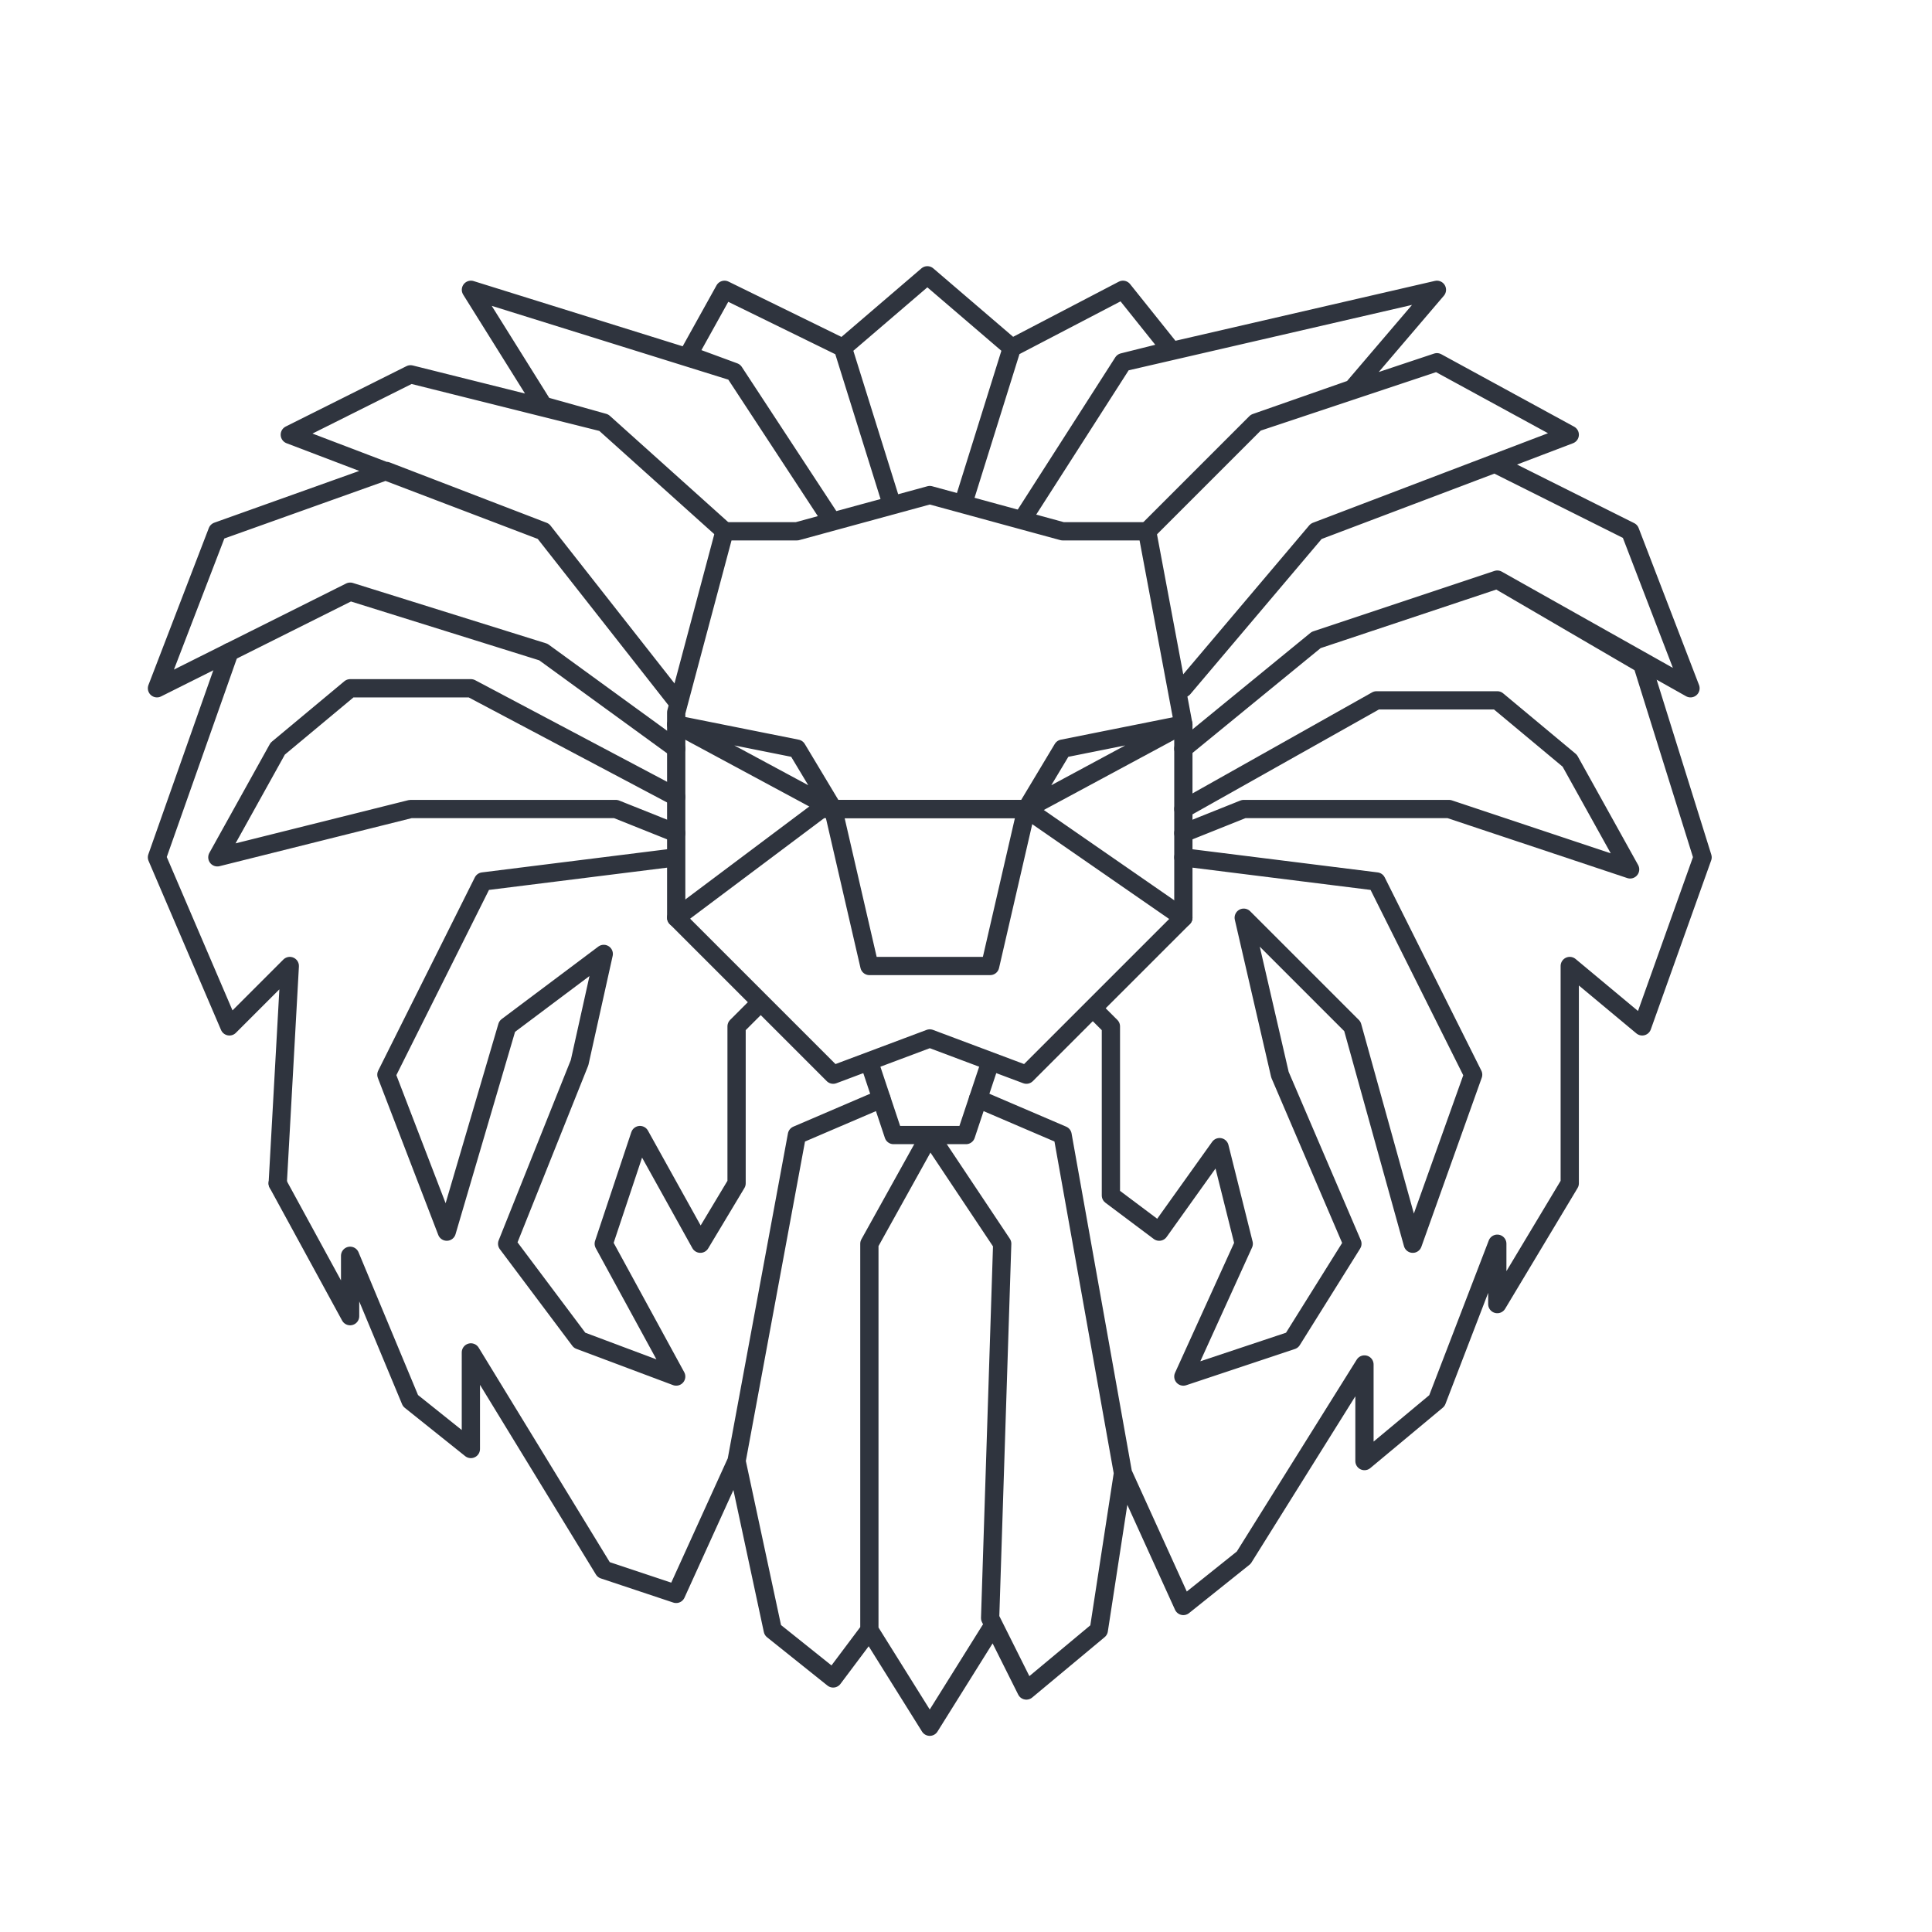 <?xml version="1.0" encoding="UTF-8" standalone="no"?>
<svg
   xmlns:dc="http://purl.org/dc/elements/1.1/"
   xmlns:cc="http://creativecommons.org/ns#"
   xmlns:rdf="http://www.w3.org/1999/02/22-rdf-syntax-ns#"
   xmlns:svg="http://www.w3.org/2000/svg"
   xmlns="http://www.w3.org/2000/svg"
   xmlns:sodipodi="http://sodipodi.sourceforge.net/DTD/sodipodi-0.dtd"
   xmlns:inkscape="http://www.inkscape.org/namespaces/inkscape"
   width="800"
   height="800"
   viewBox="0 0 211.667 211.667"
   version="1.1"
   id="svg8"
   inkscape:version="1.0.1 (0767f8302a, 2020-10-17)"
   sodipodi:docname="leo_blue.svg">
  <defs
     id="defs2" />
  <sodipodi:namedview
     id="base"
     pagecolor="#ffffff"
     bordercolor="#666666"
     borderopacity="1.0"
     inkscape:pageopacity="0.0"
     inkscape:pageshadow="2"
     inkscape:zoom="0.7"
     inkscape:cx="405.6997"
     inkscape:cy="462.91777"
     inkscape:document-units="mm"
     inkscape:current-layer="svg8"
     inkscape:document-rotation="0"
     showgrid="true"
     units="px"
     inkscape:window-width="1848"
     inkscape:window-height="1016"
     inkscape:window-x="72"
     inkscape:window-y="27"
     inkscape:window-maximized="1">
    <inkscape:grid
       type="xygrid"
       id="grid10" />
  </sodipodi:namedview>
  <g
     inkscape:groupmode="layer"
     id="layer2"
     inkscape:label="curr"
     style="display:inline" />
  <path
     style="display:inline;fill:none;stroke:#2f343e;stroke-linecap:round;stroke-linejoin:round;stroke-miterlimit:4;stroke-dasharray:none;stroke-opacity:1;stroke-width:2"
     d="M 74.083,82.021 59.531,71.438 38.365,64.823 17.198,75.406 23.812,58.208 42.333,51.594 59.531,58.208 74.083,76.729 59.531,58.208 31.75,47.625 44.979,41.01 66.146,46.302 79.11,57.944 66.146,46.302 59.531,44.45 51.594,31.75 80.433,40.746 91.017,56.885 80.433,40.746 75.406,38.894 l 3.969,-7.144 12.965,6.35 5.292,16.933 -5.292,-16.933 9.26,-7.938 9.26,7.938 -5.292,16.933 5.292,-16.933 12.171,-6.35 5.292,6.615 -5.292,1.323 -10.848,16.933 10.848,-16.933 34.396,-7.938 -9.26,10.848 -10.583,3.704 -11.906,11.906 11.906,-11.906 19.844,-6.615 14.552,7.938 L 144.198,58.208 129.646,75.406 144.198,58.208 163.777,50.8 l 14.817,7.408 6.615,17.198 -21.167,-11.906 -19.844,6.615 -14.552,11.906 14.552,-11.906 19.844,-6.615 15.875,9.26 6.615,21.167 -6.615,18.521 -7.938,-6.615 v 23.813 l -7.938,13.229 v -6.615 l -6.615,17.198 -7.938,6.615 v -10.583 l -13.229,21.167 -6.615,5.292 -6.615,-14.552 -6.615,-37.042 -9.26,-3.969 9.26,3.969 6.615,37.042 -2.646,17.198 -7.938,6.615 -3.969,-7.938 1.323,-41.01 -7.938,-11.906 -6.615,11.906 v 42.333 l 6.615,10.583 6.615,-10.583 -6.615,10.583 -6.615,-10.583 -3.969,5.292 -6.615,-5.292 -3.969,-18.521 6.615,-35.719 9.26,-3.969 -9.26,3.969 -6.615,35.719 -6.615,14.552 -7.938,-2.646 -14.552,-23.812 V 158.75 l -6.615,-5.292 -6.615,-15.875 v 6.615 l -7.938,-14.552"
     id="path902"
     sodipodi:nodetypes="cccccccccccccccccccccccccccccccccccccccccccccccccccccccccccccccccccccccccccccccccccccccccccccc" />
  <path
     style="display:inline;fill:none;stroke:#2f343e;stroke-linecap:round;stroke-linejoin:round;stroke-miterlimit:4;stroke-dasharray:none;stroke-opacity:1;stroke-width:2"
     d="m 25.135,71.438 -7.938,22.49 7.938,18.521 6.615,-6.615 -1.323,23.813"
     id="path904"
     sodipodi:nodetypes="ccccc" />
  <path
     style="display:inline;fill:none;stroke:#2f343e;stroke-linecap:round;stroke-linejoin:round;stroke-miterlimit:4;stroke-dasharray:none;stroke-opacity:1;stroke-width:2"
     d="M 74.083,87.313 51.594,75.406 h -13.229 l -7.938,6.615 -6.615,11.906 21.167,-5.292 h 22.49 l 6.615,2.646"
     id="path906" />
  <path
     style="display:inline;fill:none;stroke:#2f343e;stroke-linecap:round;stroke-linejoin:round;stroke-miterlimit:4;stroke-dasharray:none;stroke-opacity:1;stroke-width:2"
     d="m 74.083,93.927 -21.167,2.646 -10.583,21.167 6.615,17.198 6.615,-22.49 10.583,-7.938 -2.646,11.906 -7.938,19.844 7.938,10.583 10.583,3.969 -7.938,-14.552 3.969,-11.906 6.615,11.906 3.969,-6.615 v -17.198 l 2.646,-2.646 -9.26,-9.26 V 78.052 l 5.292,-19.844 h 7.938 l 14.552,-3.969 14.552,3.969 h 9.26 l 3.969,21.167 v 21.167 l -13.229,13.229 -3.969,3.969 -10.583,-3.969 -10.583,3.969 -5.292,-5.292 -2.646,-2.646"
     id="path910"
     sodipodi:nodetypes="ccccccccccccccccccccccccccccccc" />
  <path
     style="display:inline;fill:none;stroke:#2f343e;stroke-linecap:round;stroke-linejoin:round;stroke-miterlimit:4;stroke-dasharray:none;stroke-opacity:1;stroke-width:2"
     d="m 95.25,116.417 2.646,7.938 h 7.938 l 2.646,-7.938"
     id="path912"
     sodipodi:nodetypes="cccc" />
  <path
     style="display:inline;fill:none;stroke:#2f343e;stroke-linecap:round;stroke-linejoin:round;stroke-miterlimit:4;stroke-dasharray:none;stroke-opacity:1;stroke-width:2"
     d="m 91.281,88.635 -3.969,-6.615 -13.229,-2.646 17.198,9.26 H 112.448 l 17.198,-9.26 -13.229,2.646 -3.969,6.615 -3.969,17.198 H 95.25 Z"
     id="path914" />
  <path
     style="display:inline;fill:none;stroke:#2f343e;stroke-linecap:round;stroke-linejoin:round;stroke-miterlimit:4;stroke-dasharray:none;stroke-opacity:1;stroke-width:2"
     d="m 74.083,100.542 15.875,-11.906 H 112.448 l 17.198,11.906"
     id="path916" />
  <path
     style="display:inline;fill:none;stroke:#2f343e;stroke-linecap:round;stroke-linejoin:round;stroke-miterlimit:4;stroke-dasharray:none;stroke-opacity:1;stroke-width:2"
     d="M 129.646,88.635 150.812,76.729 h 13.229 l 7.938,6.615 6.615,11.906 -19.844,-6.615 h -22.49 l -6.615,2.646"
     id="path918"
     sodipodi:nodetypes="cccccccc" />
  <path
     style="display:inline;fill:none;stroke:#2f343e;stroke-linecap:round;stroke-linejoin:round;stroke-miterlimit:4;stroke-dasharray:none;stroke-opacity:1;stroke-width:2"
     d="m 129.646,93.927 21.167,2.646 10.583,21.167 -6.615,18.521 -6.615,-23.812 -11.906,-11.906 3.969,17.198 7.938,18.521 -6.615,10.583 -11.906,3.969 6.615,-14.552 -2.646,-10.583 -6.615,9.26 -5.292,-3.969 v -18.521 l -1.587,-1.587"
     id="path920"
     sodipodi:nodetypes="cccccccccccccccc" />
</svg>
